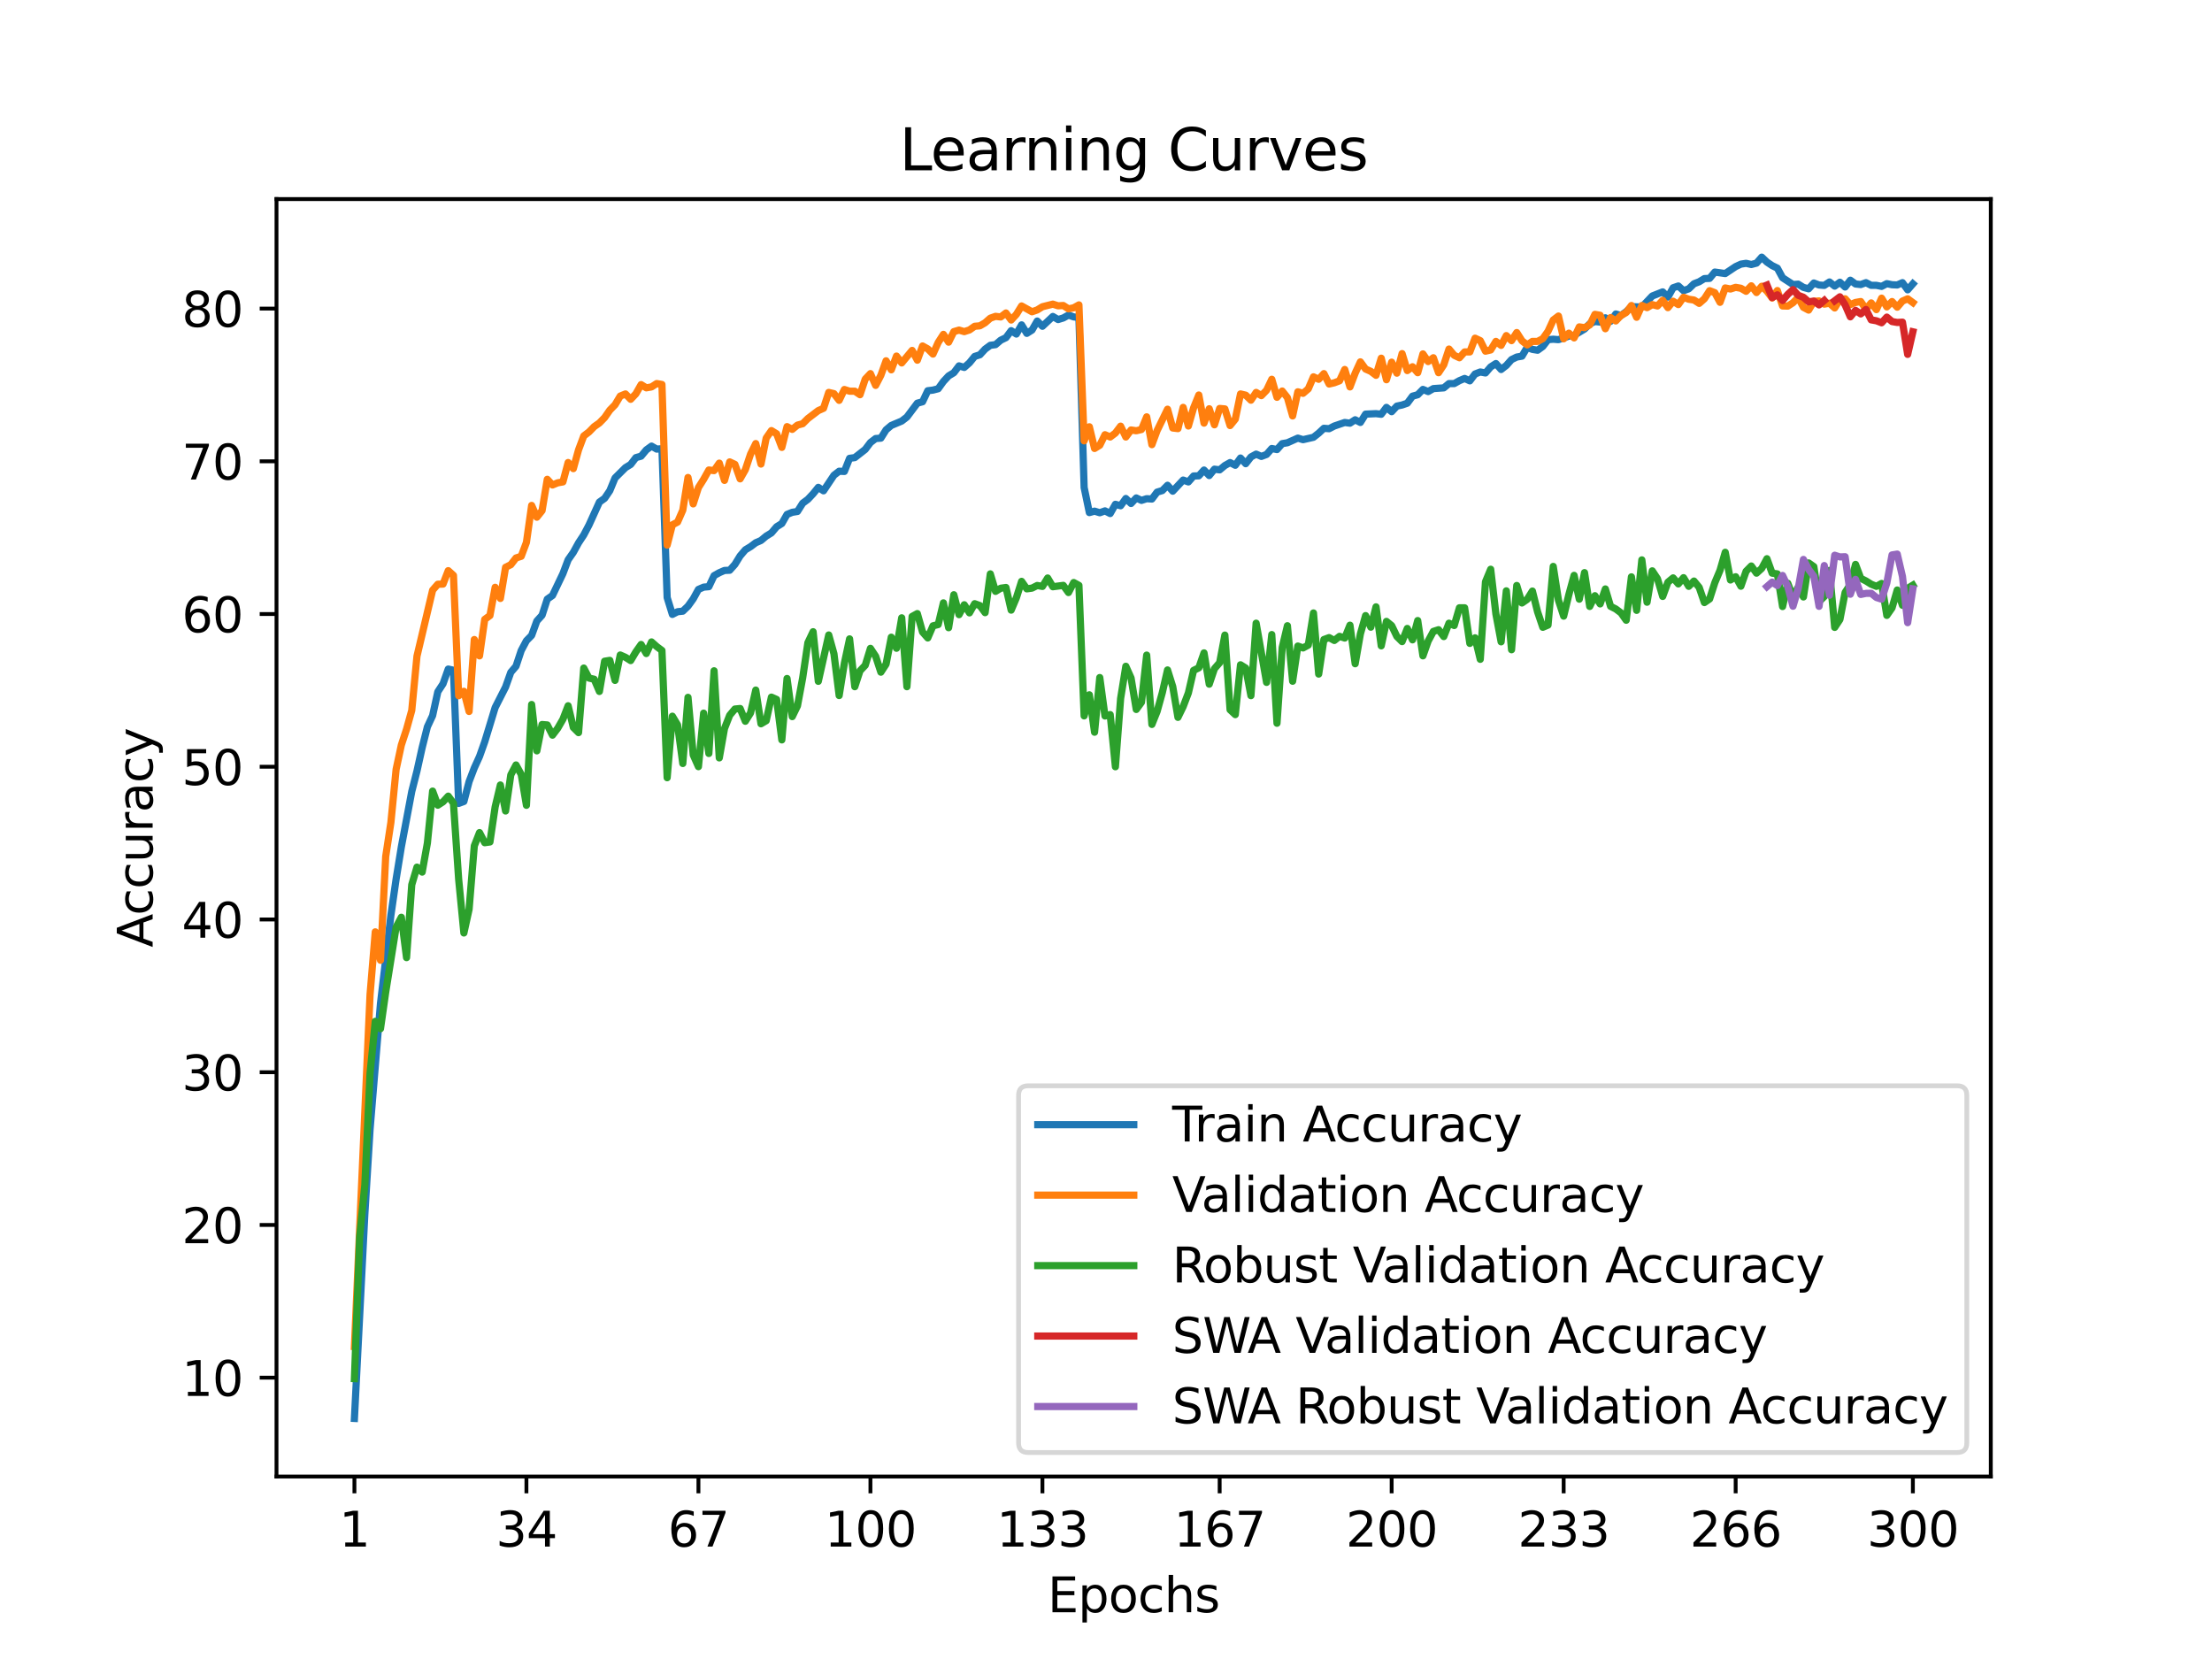 <?xml version="1.0" encoding="utf-8" standalone="no"?>
<!DOCTYPE svg PUBLIC "-//W3C//DTD SVG 1.1//EN"
  "http://www.w3.org/Graphics/SVG/1.1/DTD/svg11.dtd">
<svg xmlns:xlink="http://www.w3.org/1999/xlink" width="460.8pt" height="345.6pt" viewBox="0 0 460.8 345.6" xmlns="http://www.w3.org/2000/svg" version="1.1">
 <defs>
  <style type="text/css">*{stroke-linejoin: round; stroke-linecap: butt}</style>
 </defs>
 <g id="figure_1">
  <g id="patch_1">
   <path d="M 0 345.6 
L 460.8 345.6 
L 460.8 0 
L 0 0 
z
" style="fill: #ffffff"/>
  </g>
  <g id="axes_1">
   <g id="patch_2">
    <path d="M 57.6 307.584 
L 414.72 307.584 
L 414.72 41.472 
L 57.6 41.472 
z
" style="fill: #ffffff"/>
   </g>
   <g id="matplotlib.axis_1">
    <g id="xtick_1">
     <g id="line2d_1">
      <defs>
       <path id="m335be193ea" d="M 0 0 
L 0 3.5 
" style="stroke: #000000; stroke-width: 0.8"/>
      </defs>
      <g>
       <use xlink:href="#m335be193ea" x="73.833" y="307.584" style="stroke: #000000; stroke-width: 0.8"/>
      </g>
     </g>
     <g id="text_1">
      <!-- 1 -->
      <g transform="translate(70.651 322.182) scale(0.1 -0.1)">
       <defs>
        <path id="DejaVuSans-31" d="M 794 531 
L 1825 531 
L 1825 4091 
L 703 3866 
L 703 4441 
L 1819 4666 
L 2450 4666 
L 2450 531 
L 3481 531 
L 3481 0 
L 794 0 
L 794 531 
z
" transform="scale(0.016)"/>
       </defs>
       <use xlink:href="#DejaVuSans-31"/>
      </g>
     </g>
    </g>
    <g id="xtick_2">
     <g id="line2d_2">
      <g>
       <use xlink:href="#m335be193ea" x="109.664" y="307.584" style="stroke: #000000; stroke-width: 0.8"/>
      </g>
     </g>
     <g id="text_2">
      <!-- 34 -->
      <g transform="translate(103.302 322.182) scale(0.1 -0.1)">
       <defs>
        <path id="DejaVuSans-33" d="M 2597 2516 
Q 3050 2419 3304 2112 
Q 3559 1806 3559 1356 
Q 3559 666 3084 287 
Q 2609 -91 1734 -91 
Q 1441 -91 1130 -33 
Q 819 25 488 141 
L 488 750 
Q 750 597 1062 519 
Q 1375 441 1716 441 
Q 2309 441 2620 675 
Q 2931 909 2931 1356 
Q 2931 1769 2642 2001 
Q 2353 2234 1838 2234 
L 1294 2234 
L 1294 2753 
L 1863 2753 
Q 2328 2753 2575 2939 
Q 2822 3125 2822 3475 
Q 2822 3834 2567 4026 
Q 2313 4219 1838 4219 
Q 1578 4219 1281 4162 
Q 984 4106 628 3988 
L 628 4550 
Q 988 4650 1302 4700 
Q 1616 4750 1894 4750 
Q 2613 4750 3031 4423 
Q 3450 4097 3450 3541 
Q 3450 3153 3228 2886 
Q 3006 2619 2597 2516 
z
" transform="scale(0.016)"/>
        <path id="DejaVuSans-34" d="M 2419 4116 
L 825 1625 
L 2419 1625 
L 2419 4116 
z
M 2253 4666 
L 3047 4666 
L 3047 1625 
L 3713 1625 
L 3713 1100 
L 3047 1100 
L 3047 0 
L 2419 0 
L 2419 1100 
L 313 1100 
L 313 1709 
L 2253 4666 
z
" transform="scale(0.016)"/>
       </defs>
       <use xlink:href="#DejaVuSans-33"/>
       <use xlink:href="#DejaVuSans-34" x="63.623"/>
      </g>
     </g>
    </g>
    <g id="xtick_3">
     <g id="line2d_3">
      <g>
       <use xlink:href="#m335be193ea" x="145.496" y="307.584" style="stroke: #000000; stroke-width: 0.8"/>
      </g>
     </g>
     <g id="text_3">
      <!-- 67 -->
      <g transform="translate(139.133 322.182) scale(0.1 -0.1)">
       <defs>
        <path id="DejaVuSans-36" d="M 2113 2584 
Q 1688 2584 1439 2293 
Q 1191 2003 1191 1497 
Q 1191 994 1439 701 
Q 1688 409 2113 409 
Q 2538 409 2786 701 
Q 3034 994 3034 1497 
Q 3034 2003 2786 2293 
Q 2538 2584 2113 2584 
z
M 3366 4563 
L 3366 3988 
Q 3128 4100 2886 4159 
Q 2644 4219 2406 4219 
Q 1781 4219 1451 3797 
Q 1122 3375 1075 2522 
Q 1259 2794 1537 2939 
Q 1816 3084 2150 3084 
Q 2853 3084 3261 2657 
Q 3669 2231 3669 1497 
Q 3669 778 3244 343 
Q 2819 -91 2113 -91 
Q 1303 -91 875 529 
Q 447 1150 447 2328 
Q 447 3434 972 4092 
Q 1497 4750 2381 4750 
Q 2619 4750 2861 4703 
Q 3103 4656 3366 4563 
z
" transform="scale(0.016)"/>
        <path id="DejaVuSans-37" d="M 525 4666 
L 3525 4666 
L 3525 4397 
L 1831 0 
L 1172 0 
L 2766 4134 
L 525 4134 
L 525 4666 
z
" transform="scale(0.016)"/>
       </defs>
       <use xlink:href="#DejaVuSans-36"/>
       <use xlink:href="#DejaVuSans-37" x="63.623"/>
      </g>
     </g>
    </g>
    <g id="xtick_4">
     <g id="line2d_4">
      <g>
       <use xlink:href="#m335be193ea" x="181.327" y="307.584" style="stroke: #000000; stroke-width: 0.8"/>
      </g>
     </g>
     <g id="text_4">
      <!-- 100 -->
      <g transform="translate(171.783 322.182) scale(0.1 -0.1)">
       <defs>
        <path id="DejaVuSans-30" d="M 2034 4250 
Q 1547 4250 1301 3770 
Q 1056 3291 1056 2328 
Q 1056 1369 1301 889 
Q 1547 409 2034 409 
Q 2525 409 2770 889 
Q 3016 1369 3016 2328 
Q 3016 3291 2770 3770 
Q 2525 4250 2034 4250 
z
M 2034 4750 
Q 2819 4750 3233 4129 
Q 3647 3509 3647 2328 
Q 3647 1150 3233 529 
Q 2819 -91 2034 -91 
Q 1250 -91 836 529 
Q 422 1150 422 2328 
Q 422 3509 836 4129 
Q 1250 4750 2034 4750 
z
" transform="scale(0.016)"/>
       </defs>
       <use xlink:href="#DejaVuSans-31"/>
       <use xlink:href="#DejaVuSans-30" x="63.623"/>
       <use xlink:href="#DejaVuSans-30" x="127.246"/>
      </g>
     </g>
    </g>
    <g id="xtick_5">
     <g id="line2d_5">
      <g>
       <use xlink:href="#m335be193ea" x="217.158" y="307.584" style="stroke: #000000; stroke-width: 0.8"/>
      </g>
     </g>
     <g id="text_5">
      <!-- 133 -->
      <g transform="translate(207.615 322.182) scale(0.1 -0.1)">
       <use xlink:href="#DejaVuSans-31"/>
       <use xlink:href="#DejaVuSans-33" x="63.623"/>
       <use xlink:href="#DejaVuSans-33" x="127.246"/>
      </g>
     </g>
    </g>
    <g id="xtick_6">
     <g id="line2d_6">
      <g>
       <use xlink:href="#m335be193ea" x="254.076" y="307.584" style="stroke: #000000; stroke-width: 0.8"/>
      </g>
     </g>
     <g id="text_6">
      <!-- 167 -->
      <g transform="translate(244.532 322.182) scale(0.1 -0.1)">
       <use xlink:href="#DejaVuSans-31"/>
       <use xlink:href="#DejaVuSans-36" x="63.623"/>
       <use xlink:href="#DejaVuSans-37" x="127.246"/>
      </g>
     </g>
    </g>
    <g id="xtick_7">
     <g id="line2d_7">
      <g>
       <use xlink:href="#m335be193ea" x="289.907" y="307.584" style="stroke: #000000; stroke-width: 0.8"/>
      </g>
     </g>
     <g id="text_7">
      <!-- 200 -->
      <g transform="translate(280.363 322.182) scale(0.1 -0.1)">
       <defs>
        <path id="DejaVuSans-32" d="M 1228 531 
L 3431 531 
L 3431 0 
L 469 0 
L 469 531 
Q 828 903 1448 1529 
Q 2069 2156 2228 2338 
Q 2531 2678 2651 2914 
Q 2772 3150 2772 3378 
Q 2772 3750 2511 3984 
Q 2250 4219 1831 4219 
Q 1534 4219 1204 4116 
Q 875 4013 500 3803 
L 500 4441 
Q 881 4594 1212 4672 
Q 1544 4750 1819 4750 
Q 2544 4750 2975 4387 
Q 3406 4025 3406 3419 
Q 3406 3131 3298 2873 
Q 3191 2616 2906 2266 
Q 2828 2175 2409 1742 
Q 1991 1309 1228 531 
z
" transform="scale(0.016)"/>
       </defs>
       <use xlink:href="#DejaVuSans-32"/>
       <use xlink:href="#DejaVuSans-30" x="63.623"/>
       <use xlink:href="#DejaVuSans-30" x="127.246"/>
      </g>
     </g>
    </g>
    <g id="xtick_8">
     <g id="line2d_8">
      <g>
       <use xlink:href="#m335be193ea" x="325.739" y="307.584" style="stroke: #000000; stroke-width: 0.8"/>
      </g>
     </g>
     <g id="text_8">
      <!-- 233 -->
      <g transform="translate(316.195 322.182) scale(0.1 -0.1)">
       <use xlink:href="#DejaVuSans-32"/>
       <use xlink:href="#DejaVuSans-33" x="63.623"/>
       <use xlink:href="#DejaVuSans-33" x="127.246"/>
      </g>
     </g>
    </g>
    <g id="xtick_9">
     <g id="line2d_9">
      <g>
       <use xlink:href="#m335be193ea" x="361.57" y="307.584" style="stroke: #000000; stroke-width: 0.8"/>
      </g>
     </g>
     <g id="text_9">
      <!-- 266 -->
      <g transform="translate(352.026 322.182) scale(0.1 -0.1)">
       <use xlink:href="#DejaVuSans-32"/>
       <use xlink:href="#DejaVuSans-36" x="63.623"/>
       <use xlink:href="#DejaVuSans-36" x="127.246"/>
      </g>
     </g>
    </g>
    <g id="xtick_10">
     <g id="line2d_10">
      <g>
       <use xlink:href="#m335be193ea" x="398.487" y="307.584" style="stroke: #000000; stroke-width: 0.8"/>
      </g>
     </g>
     <g id="text_10">
      <!-- 300 -->
      <g transform="translate(388.944 322.182) scale(0.1 -0.1)">
       <use xlink:href="#DejaVuSans-33"/>
       <use xlink:href="#DejaVuSans-30" x="63.623"/>
       <use xlink:href="#DejaVuSans-30" x="127.246"/>
      </g>
     </g>
    </g>
    <g id="text_11">
     <!-- Epochs -->
     <g transform="translate(218.244 335.861) scale(0.1 -0.1)">
      <defs>
       <path id="DejaVuSans-45" d="M 628 4666 
L 3578 4666 
L 3578 4134 
L 1259 4134 
L 1259 2753 
L 3481 2753 
L 3481 2222 
L 1259 2222 
L 1259 531 
L 3634 531 
L 3634 0 
L 628 0 
L 628 4666 
z
" transform="scale(0.016)"/>
       <path id="DejaVuSans-70" d="M 1159 525 
L 1159 -1331 
L 581 -1331 
L 581 3500 
L 1159 3500 
L 1159 2969 
Q 1341 3281 1617 3432 
Q 1894 3584 2278 3584 
Q 2916 3584 3314 3078 
Q 3713 2572 3713 1747 
Q 3713 922 3314 415 
Q 2916 -91 2278 -91 
Q 1894 -91 1617 61 
Q 1341 213 1159 525 
z
M 3116 1747 
Q 3116 2381 2855 2742 
Q 2594 3103 2138 3103 
Q 1681 3103 1420 2742 
Q 1159 2381 1159 1747 
Q 1159 1113 1420 752 
Q 1681 391 2138 391 
Q 2594 391 2855 752 
Q 3116 1113 3116 1747 
z
" transform="scale(0.016)"/>
       <path id="DejaVuSans-6f" d="M 1959 3097 
Q 1497 3097 1228 2736 
Q 959 2375 959 1747 
Q 959 1119 1226 758 
Q 1494 397 1959 397 
Q 2419 397 2687 759 
Q 2956 1122 2956 1747 
Q 2956 2369 2687 2733 
Q 2419 3097 1959 3097 
z
M 1959 3584 
Q 2709 3584 3137 3096 
Q 3566 2609 3566 1747 
Q 3566 888 3137 398 
Q 2709 -91 1959 -91 
Q 1206 -91 779 398 
Q 353 888 353 1747 
Q 353 2609 779 3096 
Q 1206 3584 1959 3584 
z
" transform="scale(0.016)"/>
       <path id="DejaVuSans-63" d="M 3122 3366 
L 3122 2828 
Q 2878 2963 2633 3030 
Q 2388 3097 2138 3097 
Q 1578 3097 1268 2742 
Q 959 2388 959 1747 
Q 959 1106 1268 751 
Q 1578 397 2138 397 
Q 2388 397 2633 464 
Q 2878 531 3122 666 
L 3122 134 
Q 2881 22 2623 -34 
Q 2366 -91 2075 -91 
Q 1284 -91 818 406 
Q 353 903 353 1747 
Q 353 2603 823 3093 
Q 1294 3584 2113 3584 
Q 2378 3584 2631 3529 
Q 2884 3475 3122 3366 
z
" transform="scale(0.016)"/>
       <path id="DejaVuSans-68" d="M 3513 2113 
L 3513 0 
L 2938 0 
L 2938 2094 
Q 2938 2591 2744 2837 
Q 2550 3084 2163 3084 
Q 1697 3084 1428 2787 
Q 1159 2491 1159 1978 
L 1159 0 
L 581 0 
L 581 4863 
L 1159 4863 
L 1159 2956 
Q 1366 3272 1645 3428 
Q 1925 3584 2291 3584 
Q 2894 3584 3203 3211 
Q 3513 2838 3513 2113 
z
" transform="scale(0.016)"/>
       <path id="DejaVuSans-73" d="M 2834 3397 
L 2834 2853 
Q 2591 2978 2328 3040 
Q 2066 3103 1784 3103 
Q 1356 3103 1142 2972 
Q 928 2841 928 2578 
Q 928 2378 1081 2264 
Q 1234 2150 1697 2047 
L 1894 2003 
Q 2506 1872 2764 1633 
Q 3022 1394 3022 966 
Q 3022 478 2636 193 
Q 2250 -91 1575 -91 
Q 1294 -91 989 -36 
Q 684 19 347 128 
L 347 722 
Q 666 556 975 473 
Q 1284 391 1588 391 
Q 1994 391 2212 530 
Q 2431 669 2431 922 
Q 2431 1156 2273 1281 
Q 2116 1406 1581 1522 
L 1381 1569 
Q 847 1681 609 1914 
Q 372 2147 372 2553 
Q 372 3047 722 3315 
Q 1072 3584 1716 3584 
Q 2034 3584 2315 3537 
Q 2597 3491 2834 3397 
z
" transform="scale(0.016)"/>
      </defs>
      <use xlink:href="#DejaVuSans-45"/>
      <use xlink:href="#DejaVuSans-70" x="63.184"/>
      <use xlink:href="#DejaVuSans-6f" x="126.66"/>
      <use xlink:href="#DejaVuSans-63" x="187.842"/>
      <use xlink:href="#DejaVuSans-68" x="242.822"/>
      <use xlink:href="#DejaVuSans-73" x="306.201"/>
     </g>
    </g>
   </g>
   <g id="matplotlib.axis_2">
    <g id="ytick_1">
     <g id="line2d_11">
      <defs>
       <path id="ma650d70e50" d="M 0 0 
L -3.5 0 
" style="stroke: #000000; stroke-width: 0.8"/>
      </defs>
      <g>
       <use xlink:href="#ma650d70e50" x="57.6" y="286.995" style="stroke: #000000; stroke-width: 0.8"/>
      </g>
     </g>
     <g id="text_12">
      <!-- 10 -->
      <g transform="translate(37.875 290.794) scale(0.1 -0.1)">
       <use xlink:href="#DejaVuSans-31"/>
       <use xlink:href="#DejaVuSans-30" x="63.623"/>
      </g>
     </g>
    </g>
    <g id="ytick_2">
     <g id="line2d_12">
      <g>
       <use xlink:href="#ma650d70e50" x="57.6" y="255.178" style="stroke: #000000; stroke-width: 0.8"/>
      </g>
     </g>
     <g id="text_13">
      <!-- 20 -->
      <g transform="translate(37.875 258.978) scale(0.1 -0.1)">
       <use xlink:href="#DejaVuSans-32"/>
       <use xlink:href="#DejaVuSans-30" x="63.623"/>
      </g>
     </g>
    </g>
    <g id="ytick_3">
     <g id="line2d_13">
      <g>
       <use xlink:href="#ma650d70e50" x="57.6" y="223.362" style="stroke: #000000; stroke-width: 0.8"/>
      </g>
     </g>
     <g id="text_14">
      <!-- 30 -->
      <g transform="translate(37.875 227.161) scale(0.1 -0.1)">
       <use xlink:href="#DejaVuSans-33"/>
       <use xlink:href="#DejaVuSans-30" x="63.623"/>
      </g>
     </g>
    </g>
    <g id="ytick_4">
     <g id="line2d_14">
      <g>
       <use xlink:href="#ma650d70e50" x="57.6" y="191.545" style="stroke: #000000; stroke-width: 0.8"/>
      </g>
     </g>
     <g id="text_15">
      <!-- 40 -->
      <g transform="translate(37.875 195.345) scale(0.1 -0.1)">
       <use xlink:href="#DejaVuSans-34"/>
       <use xlink:href="#DejaVuSans-30" x="63.623"/>
      </g>
     </g>
    </g>
    <g id="ytick_5">
     <g id="line2d_15">
      <g>
       <use xlink:href="#ma650d70e50" x="57.6" y="159.729" style="stroke: #000000; stroke-width: 0.8"/>
      </g>
     </g>
     <g id="text_16">
      <!-- 50 -->
      <g transform="translate(37.875 163.528) scale(0.1 -0.1)">
       <defs>
        <path id="DejaVuSans-35" d="M 691 4666 
L 3169 4666 
L 3169 4134 
L 1269 4134 
L 1269 2991 
Q 1406 3038 1543 3061 
Q 1681 3084 1819 3084 
Q 2600 3084 3056 2656 
Q 3513 2228 3513 1497 
Q 3513 744 3044 326 
Q 2575 -91 1722 -91 
Q 1428 -91 1123 -41 
Q 819 9 494 109 
L 494 744 
Q 775 591 1075 516 
Q 1375 441 1709 441 
Q 2250 441 2565 725 
Q 2881 1009 2881 1497 
Q 2881 1984 2565 2268 
Q 2250 2553 1709 2553 
Q 1456 2553 1204 2497 
Q 953 2441 691 2322 
L 691 4666 
z
" transform="scale(0.016)"/>
       </defs>
       <use xlink:href="#DejaVuSans-35"/>
       <use xlink:href="#DejaVuSans-30" x="63.623"/>
      </g>
     </g>
    </g>
    <g id="ytick_6">
     <g id="line2d_16">
      <g>
       <use xlink:href="#ma650d70e50" x="57.6" y="127.913" style="stroke: #000000; stroke-width: 0.8"/>
      </g>
     </g>
     <g id="text_17">
      <!-- 60 -->
      <g transform="translate(37.875 131.712) scale(0.1 -0.1)">
       <use xlink:href="#DejaVuSans-36"/>
       <use xlink:href="#DejaVuSans-30" x="63.623"/>
      </g>
     </g>
    </g>
    <g id="ytick_7">
     <g id="line2d_17">
      <g>
       <use xlink:href="#ma650d70e50" x="57.6" y="96.096" style="stroke: #000000; stroke-width: 0.8"/>
      </g>
     </g>
     <g id="text_18">
      <!-- 70 -->
      <g transform="translate(37.875 99.895) scale(0.1 -0.1)">
       <use xlink:href="#DejaVuSans-37"/>
       <use xlink:href="#DejaVuSans-30" x="63.623"/>
      </g>
     </g>
    </g>
    <g id="ytick_8">
     <g id="line2d_18">
      <g>
       <use xlink:href="#ma650d70e50" x="57.6" y="64.28" style="stroke: #000000; stroke-width: 0.8"/>
      </g>
     </g>
     <g id="text_19">
      <!-- 80 -->
      <g transform="translate(37.875 68.079) scale(0.1 -0.1)">
       <defs>
        <path id="DejaVuSans-38" d="M 2034 2216 
Q 1584 2216 1326 1975 
Q 1069 1734 1069 1313 
Q 1069 891 1326 650 
Q 1584 409 2034 409 
Q 2484 409 2743 651 
Q 3003 894 3003 1313 
Q 3003 1734 2745 1975 
Q 2488 2216 2034 2216 
z
M 1403 2484 
Q 997 2584 770 2862 
Q 544 3141 544 3541 
Q 544 4100 942 4425 
Q 1341 4750 2034 4750 
Q 2731 4750 3128 4425 
Q 3525 4100 3525 3541 
Q 3525 3141 3298 2862 
Q 3072 2584 2669 2484 
Q 3125 2378 3379 2068 
Q 3634 1759 3634 1313 
Q 3634 634 3220 271 
Q 2806 -91 2034 -91 
Q 1263 -91 848 271 
Q 434 634 434 1313 
Q 434 1759 690 2068 
Q 947 2378 1403 2484 
z
M 1172 3481 
Q 1172 3119 1398 2916 
Q 1625 2713 2034 2713 
Q 2441 2713 2670 2916 
Q 2900 3119 2900 3481 
Q 2900 3844 2670 4047 
Q 2441 4250 2034 4250 
Q 1625 4250 1398 4047 
Q 1172 3844 1172 3481 
z
" transform="scale(0.016)"/>
       </defs>
       <use xlink:href="#DejaVuSans-38"/>
       <use xlink:href="#DejaVuSans-30" x="63.623"/>
      </g>
     </g>
    </g>
    <g id="text_20">
     <!-- Accuracy -->
     <g transform="translate(31.795 197.356) rotate(-90) scale(0.1 -0.1)">
      <defs>
       <path id="DejaVuSans-41" d="M 2188 4044 
L 1331 1722 
L 3047 1722 
L 2188 4044 
z
M 1831 4666 
L 2547 4666 
L 4325 0 
L 3669 0 
L 3244 1197 
L 1141 1197 
L 716 0 
L 50 0 
L 1831 4666 
z
" transform="scale(0.016)"/>
       <path id="DejaVuSans-75" d="M 544 1381 
L 544 3500 
L 1119 3500 
L 1119 1403 
Q 1119 906 1312 657 
Q 1506 409 1894 409 
Q 2359 409 2629 706 
Q 2900 1003 2900 1516 
L 2900 3500 
L 3475 3500 
L 3475 0 
L 2900 0 
L 2900 538 
Q 2691 219 2414 64 
Q 2138 -91 1772 -91 
Q 1169 -91 856 284 
Q 544 659 544 1381 
z
M 1991 3584 
L 1991 3584 
z
" transform="scale(0.016)"/>
       <path id="DejaVuSans-72" d="M 2631 2963 
Q 2534 3019 2420 3045 
Q 2306 3072 2169 3072 
Q 1681 3072 1420 2755 
Q 1159 2438 1159 1844 
L 1159 0 
L 581 0 
L 581 3500 
L 1159 3500 
L 1159 2956 
Q 1341 3275 1631 3429 
Q 1922 3584 2338 3584 
Q 2397 3584 2469 3576 
Q 2541 3569 2628 3553 
L 2631 2963 
z
" transform="scale(0.016)"/>
       <path id="DejaVuSans-61" d="M 2194 1759 
Q 1497 1759 1228 1600 
Q 959 1441 959 1056 
Q 959 750 1161 570 
Q 1363 391 1709 391 
Q 2188 391 2477 730 
Q 2766 1069 2766 1631 
L 2766 1759 
L 2194 1759 
z
M 3341 1997 
L 3341 0 
L 2766 0 
L 2766 531 
Q 2569 213 2275 61 
Q 1981 -91 1556 -91 
Q 1019 -91 701 211 
Q 384 513 384 1019 
Q 384 1609 779 1909 
Q 1175 2209 1959 2209 
L 2766 2209 
L 2766 2266 
Q 2766 2663 2505 2880 
Q 2244 3097 1772 3097 
Q 1472 3097 1187 3025 
Q 903 2953 641 2809 
L 641 3341 
Q 956 3463 1253 3523 
Q 1550 3584 1831 3584 
Q 2591 3584 2966 3190 
Q 3341 2797 3341 1997 
z
" transform="scale(0.016)"/>
       <path id="DejaVuSans-79" d="M 2059 -325 
Q 1816 -950 1584 -1140 
Q 1353 -1331 966 -1331 
L 506 -1331 
L 506 -850 
L 844 -850 
Q 1081 -850 1212 -737 
Q 1344 -625 1503 -206 
L 1606 56 
L 191 3500 
L 800 3500 
L 1894 763 
L 2988 3500 
L 3597 3500 
L 2059 -325 
z
" transform="scale(0.016)"/>
      </defs>
      <use xlink:href="#DejaVuSans-41"/>
      <use xlink:href="#DejaVuSans-63" x="66.658"/>
      <use xlink:href="#DejaVuSans-63" x="121.639"/>
      <use xlink:href="#DejaVuSans-75" x="176.619"/>
      <use xlink:href="#DejaVuSans-72" x="239.998"/>
      <use xlink:href="#DejaVuSans-61" x="281.111"/>
      <use xlink:href="#DejaVuSans-63" x="342.391"/>
      <use xlink:href="#DejaVuSans-79" x="397.371"/>
     </g>
    </g>
   </g>
   <g id="line2d_19">
    <path d="M 73.833 295.488 
L 76.004 252.876 
L 77.09 235.248 
L 79.262 209.048 
L 81.433 190.657 
L 82.519 183.122 
L 83.605 176.44 
L 85.777 164.884 
L 86.862 160.614 
L 87.948 155.726 
L 89.034 151.411 
L 90.12 149.076 
L 91.206 144.106 
L 92.291 142.445 
L 93.377 139.378 
L 94.463 139.619 
L 95.549 167.366 
L 96.635 166.965 
L 97.72 162.822 
L 98.806 159.977 
L 99.892 157.584 
L 100.978 154.53 
L 103.149 147.396 
L 105.321 143.119 
L 106.407 140.058 
L 107.493 138.792 
L 108.578 135.521 
L 109.664 133.478 
L 110.75 132.365 
L 111.836 129.367 
L 112.922 128.171 
L 114.007 124.811 
L 115.093 124.047 
L 117.265 119.497 
L 118.351 116.621 
L 119.436 115.068 
L 120.522 113.089 
L 121.608 111.44 
L 122.694 109.379 
L 124.865 104.593 
L 125.951 103.817 
L 127.037 102.213 
L 128.123 99.572 
L 130.294 97.415 
L 131.38 96.753 
L 132.466 95.334 
L 133.552 95.028 
L 134.638 93.724 
L 135.723 92.934 
L 136.809 93.558 
L 137.895 93.475 
L 138.981 124.48 
L 140.067 127.993 
L 141.152 127.433 
L 142.238 127.318 
L 143.324 126.268 
L 144.41 124.76 
L 145.496 122.787 
L 146.581 122.31 
L 147.667 122.214 
L 148.753 119.917 
L 149.839 119.306 
L 150.925 118.835 
L 152.01 118.791 
L 153.096 117.575 
L 154.182 115.806 
L 155.268 114.533 
L 156.354 113.878 
L 157.439 113.063 
L 158.525 112.592 
L 159.611 111.682 
L 160.697 111.02 
L 161.783 109.735 
L 162.868 109.06 
L 163.954 107.164 
L 165.04 106.725 
L 166.126 106.547 
L 167.212 104.828 
L 168.297 104.02 
L 169.383 102.862 
L 170.469 101.526 
L 171.555 102.245 
L 173.726 98.999 
L 174.812 98.166 
L 175.898 98.21 
L 176.984 95.48 
L 178.07 95.327 
L 180.241 93.628 
L 181.327 92.19 
L 182.413 91.356 
L 183.499 91.274 
L 184.584 89.543 
L 185.67 88.626 
L 187.842 87.716 
L 188.928 86.876 
L 191.099 83.987 
L 192.185 83.694 
L 193.271 81.397 
L 194.357 81.263 
L 195.442 80.983 
L 196.528 79.475 
L 197.614 78.304 
L 198.7 77.649 
L 199.786 76.217 
L 200.871 76.541 
L 201.957 75.58 
L 203.043 74.25 
L 204.129 73.907 
L 205.215 72.729 
L 206.3 71.934 
L 207.386 71.794 
L 208.472 70.865 
L 209.558 70.343 
L 210.644 68.886 
L 211.729 69.586 
L 212.815 67.677 
L 213.901 69.446 
L 214.987 68.758 
L 216.073 66.881 
L 217.158 67.969 
L 219.33 65.927 
L 220.416 66.569 
L 221.502 66.238 
L 222.587 65.634 
L 223.673 66.016 
L 224.759 66.13 
L 225.845 101.557 
L 226.931 106.782 
L 228.016 106.483 
L 229.102 106.814 
L 230.188 106.426 
L 231.274 106.979 
L 232.36 105.058 
L 233.445 105.357 
L 234.531 103.848 
L 235.617 104.886 
L 236.703 103.734 
L 237.789 104.237 
L 238.875 103.887 
L 239.96 103.957 
L 241.046 102.518 
L 242.132 102.194 
L 243.218 101.093 
L 244.304 102.321 
L 246.475 100.005 
L 247.561 100.393 
L 248.647 99.158 
L 249.733 99.12 
L 250.818 97.917 
L 251.904 99.069 
L 252.99 97.739 
L 254.076 97.879 
L 255.162 96.976 
L 256.247 96.365 
L 257.333 96.925 
L 258.419 95.416 
L 259.505 96.594 
L 260.591 95.194 
L 261.676 94.602 
L 262.762 95.079 
L 263.848 94.672 
L 264.934 93.431 
L 266.02 93.654 
L 267.105 92.419 
L 268.191 92.234 
L 270.363 91.267 
L 271.449 91.592 
L 273.62 91.095 
L 274.706 90.236 
L 275.792 89.224 
L 276.878 89.307 
L 277.963 88.747 
L 280.135 88.009 
L 281.221 88.155 
L 282.307 87.449 
L 283.392 88.003 
L 284.478 86.272 
L 286.65 86.17 
L 287.736 86.297 
L 288.821 84.865 
L 289.907 85.762 
L 290.993 84.598 
L 292.079 84.369 
L 293.165 83.993 
L 294.25 82.53 
L 295.336 82.231 
L 296.422 81.123 
L 297.508 81.569 
L 298.594 80.951 
L 300.765 80.799 
L 301.851 79.908 
L 302.937 79.908 
L 304.023 79.297 
L 305.108 78.839 
L 306.194 79.335 
L 307.28 77.91 
L 308.366 77.49 
L 309.452 77.693 
L 310.537 76.433 
L 311.623 75.733 
L 312.709 76.974 
L 313.795 76.128 
L 314.881 74.906 
L 315.966 74.378 
L 317.052 74.193 
L 318.138 72.373 
L 319.224 72.78 
L 320.31 72.959 
L 321.395 72.176 
L 322.481 70.757 
L 323.567 70.668 
L 324.653 70.757 
L 326.824 70.018 
L 327.91 69.853 
L 330.082 68.548 
L 331.168 67.46 
L 332.253 66.97 
L 333.339 67.091 
L 334.425 66.207 
L 335.511 66.938 
L 336.597 65.411 
L 337.682 65.729 
L 338.768 64.934 
L 339.854 63.884 
L 342.026 63.954 
L 344.197 61.663 
L 346.369 60.804 
L 347.455 61.892 
L 348.54 59.951 
L 349.626 59.575 
L 350.712 60.555 
L 351.798 60.167 
L 352.884 59.111 
L 353.969 58.697 
L 355.055 58.035 
L 356.141 57.991 
L 357.227 56.68 
L 359.398 56.985 
L 361.57 55.534 
L 362.656 55.025 
L 363.742 54.853 
L 364.827 55.102 
L 365.913 54.815 
L 366.999 53.568 
L 368.085 54.599 
L 369.171 55.331 
L 370.256 55.859 
L 371.342 57.864 
L 373.514 59.276 
L 374.6 59.194 
L 375.685 59.868 
L 376.771 60.161 
L 377.857 58.958 
L 378.943 59.372 
L 380.029 59.455 
L 381.114 58.742 
L 382.2 59.601 
L 383.286 58.799 
L 384.372 59.785 
L 385.458 58.373 
L 386.543 59.162 
L 387.629 59.276 
L 388.715 58.882 
L 389.801 59.442 
L 390.887 59.442 
L 391.972 59.658 
L 393.058 59.092 
L 394.144 59.315 
L 395.23 59.365 
L 396.316 58.882 
L 397.401 60.377 
L 398.487 59.13 
L 398.487 59.13 
" clip-path="url(#pd72c306d0e)" style="fill: none; stroke: #1f77b4; stroke-width: 1.5; stroke-linecap: square"/>
   </g>
   <g id="line2d_20">
    <path d="M 73.833 280.504 
L 77.09 207.167 
L 78.176 194.123 
L 79.262 200.04 
L 80.348 178.437 
L 81.433 171.31 
L 82.519 160.27 
L 83.605 155.211 
L 84.691 151.902 
L 85.777 147.989 
L 86.862 136.694 
L 90.12 122.949 
L 91.206 121.708 
L 92.291 121.676 
L 93.377 118.877 
L 94.463 119.863 
L 95.549 144.934 
L 96.635 144.012 
L 97.72 148.211 
L 98.806 133.226 
L 99.892 136.63 
L 100.978 129.026 
L 102.064 128.231 
L 103.149 122.345 
L 104.235 124.667 
L 105.321 118.177 
L 106.407 117.636 
L 107.493 116.236 
L 108.578 115.886 
L 109.664 112.991 
L 110.75 105.291 
L 111.836 107.741 
L 112.922 106.373 
L 114.007 99.85 
L 115.093 101.028 
L 116.179 100.582 
L 117.265 100.391 
L 118.351 96.351 
L 119.436 97.623 
L 120.522 93.71 
L 121.608 90.814 
L 122.694 89.987 
L 123.78 88.874 
L 124.865 88.11 
L 125.951 86.997 
L 127.037 85.438 
L 128.123 84.324 
L 129.209 82.51 
L 130.294 82.065 
L 131.38 83.179 
L 132.466 82.033 
L 133.552 80.124 
L 134.638 80.792 
L 135.723 80.601 
L 136.809 79.901 
L 137.895 80.092 
L 138.981 113.563 
L 140.067 109.332 
L 141.152 108.759 
L 142.238 106.277 
L 143.324 99.469 
L 144.41 104.973 
L 145.496 101.568 
L 146.581 99.85 
L 147.667 97.91 
L 148.753 98.037 
L 149.839 96.478 
L 150.925 100.073 
L 152.01 96.223 
L 153.096 96.732 
L 154.182 99.755 
L 155.268 97.846 
L 156.354 94.601 
L 157.439 92.405 
L 158.525 96.669 
L 159.611 91.26 
L 160.697 89.701 
L 161.783 90.369 
L 162.868 93.201 
L 163.954 88.874 
L 165.04 89.446 
L 166.126 88.556 
L 167.212 88.269 
L 168.297 87.187 
L 170.469 85.533 
L 171.555 85.056 
L 172.641 81.747 
L 173.726 82.001 
L 174.812 83.401 
L 175.898 81.142 
L 176.984 81.492 
L 178.07 81.492 
L 179.155 82.224 
L 180.241 78.979 
L 181.327 77.833 
L 182.413 80.283 
L 183.499 78.183 
L 184.584 75.161 
L 185.67 77.038 
L 186.756 74.174 
L 187.842 75.606 
L 190.013 72.997 
L 191.099 75.034 
L 192.185 72.075 
L 193.271 72.679 
L 194.357 73.761 
L 195.442 71.343 
L 196.528 69.657 
L 197.614 71.279 
L 198.7 69.084 
L 199.786 68.766 
L 200.871 69.084 
L 201.957 68.734 
L 203.043 67.97 
L 204.129 67.875 
L 205.215 67.238 
L 206.3 66.284 
L 207.386 65.902 
L 208.472 66.029 
L 209.558 65.202 
L 210.644 66.666 
L 211.729 65.489 
L 212.815 63.739 
L 214.987 64.948 
L 216.073 64.566 
L 217.158 63.898 
L 219.33 63.357 
L 220.416 63.707 
L 221.502 63.643 
L 222.587 64.343 
L 223.673 64.12 
L 224.759 63.516 
L 225.845 91.833 
L 226.931 88.906 
L 228.016 93.423 
L 229.102 92.755 
L 230.188 90.56 
L 231.274 91.037 
L 232.36 90.21 
L 233.445 88.778 
L 234.531 91.037 
L 235.617 89.574 
L 236.703 89.733 
L 237.789 89.478 
L 238.875 86.837 
L 239.96 92.628 
L 241.046 89.701 
L 243.218 85.247 
L 244.304 89.16 
L 245.389 89.287 
L 246.475 84.865 
L 247.561 88.746 
L 248.647 84.96 
L 249.733 82.288 
L 250.818 88.142 
L 251.904 85.151 
L 252.99 88.492 
L 254.076 85.088 
L 255.162 85.183 
L 256.247 88.651 
L 257.333 87.315 
L 258.419 82.065 
L 259.505 82.319 
L 260.591 83.369 
L 261.676 81.747 
L 262.762 82.415 
L 263.848 81.301 
L 264.934 79.011 
L 266.02 82.765 
L 267.105 81.46 
L 268.191 82.829 
L 269.277 86.647 
L 270.363 81.62 
L 271.449 81.938 
L 272.534 81.015 
L 273.62 78.502 
L 274.706 79.011 
L 275.792 77.833 
L 276.878 79.997 
L 277.963 79.742 
L 279.049 79.329 
L 280.135 76.974 
L 281.221 80.601 
L 282.307 77.738 
L 283.392 75.384 
L 284.478 76.879 
L 285.564 77.356 
L 286.65 78.183 
L 287.736 74.62 
L 288.821 79.106 
L 289.907 75.447 
L 290.993 77.738 
L 292.079 73.665 
L 293.165 77.197 
L 294.25 76.402 
L 295.336 77.642 
L 296.422 73.729 
L 297.508 75.32 
L 298.594 74.524 
L 299.679 77.642 
L 300.765 75.988 
L 301.851 72.711 
L 302.937 74.015 
L 304.023 74.524 
L 305.108 73.315 
L 306.194 73.315 
L 307.28 70.452 
L 308.366 70.961 
L 309.452 73.156 
L 310.537 72.902 
L 311.623 71.12 
L 312.709 71.947 
L 313.795 69.911 
L 314.881 70.961 
L 315.966 69.275 
L 317.052 70.993 
L 318.138 71.852 
L 319.224 71.12 
L 320.31 71.12 
L 321.395 70.547 
L 322.481 69.02 
L 323.567 66.666 
L 324.653 65.839 
L 325.739 70.579 
L 326.824 69.402 
L 327.91 70.388 
L 328.996 68.098 
L 330.082 68.257 
L 331.168 67.684 
L 332.253 65.489 
L 333.339 65.679 
L 334.425 68.479 
L 335.511 66.157 
L 336.597 66.857 
L 337.682 65.711 
L 338.768 65.107 
L 339.854 63.643 
L 340.94 66.093 
L 342.026 63.643 
L 343.111 64.089 
L 344.197 63.452 
L 345.283 63.739 
L 346.369 62.561 
L 347.455 64.089 
L 348.54 62.752 
L 349.626 63.452 
L 350.712 61.925 
L 351.798 62.339 
L 352.884 62.498 
L 353.969 63.198 
L 355.055 62.243 
L 356.141 60.557 
L 357.227 60.971 
L 358.313 62.975 
L 359.398 59.984 
L 360.484 60.207 
L 361.57 59.857 
L 362.656 60.048 
L 363.742 60.684 
L 364.827 59.539 
L 365.913 60.939 
L 366.999 59.634 
L 368.085 60.652 
L 369.171 62.084 
L 370.256 60.525 
L 371.342 63.739 
L 372.428 63.77 
L 373.514 63.071 
L 374.6 61.957 
L 375.685 64.025 
L 376.771 64.598 
L 377.857 62.784 
L 378.943 62.689 
L 380.029 63.357 
L 381.114 63.166 
L 382.2 64.152 
L 383.286 62.371 
L 384.372 62.243 
L 385.458 63.452 
L 386.543 63.007 
L 387.629 62.816 
L 388.715 64.407 
L 389.801 63.102 
L 390.887 64.502 
L 391.972 62.116 
L 393.058 63.93 
L 394.144 62.816 
L 395.23 63.993 
L 396.316 62.721 
L 397.401 62.243 
L 398.487 63.039 
L 398.487 63.039 
" clip-path="url(#pd72c306d0e)" style="fill: none; stroke: #ff7f0e; stroke-width: 1.5; stroke-linecap: square"/>
   </g>
   <g id="line2d_21">
    <path d="M 73.833 287.192 
L 74.919 257.724 
L 76.004 246.84 
L 77.09 223.581 
L 78.176 212.764 
L 79.262 214.3 
L 80.348 206.686 
L 82.519 193.125 
L 83.605 191.085 
L 84.691 199.489 
L 85.777 184.304 
L 86.862 180.64 
L 87.948 181.671 
L 89.034 175.615 
L 90.12 164.798 
L 91.206 167.738 
L 92.291 167.036 
L 93.377 165.851 
L 94.463 167.321 
L 95.549 183.185 
L 96.635 194.354 
L 97.72 189.417 
L 98.806 176.208 
L 99.892 173.443 
L 100.978 175.549 
L 102.064 175.396 
L 103.149 168.089 
L 104.235 163.525 
L 105.321 168.945 
L 106.407 161.419 
L 107.493 159.356 
L 108.578 161.331 
L 109.664 167.76 
L 110.75 146.761 
L 111.836 156.416 
L 112.922 150.93 
L 114.007 151.018 
L 115.093 153.146 
L 116.179 151.72 
L 117.265 149.833 
L 118.351 147.024 
L 119.436 151.544 
L 120.522 152.62 
L 121.608 139.169 
L 122.694 141.253 
L 123.78 141.495 
L 124.865 144.04 
L 125.951 137.743 
L 127.037 137.567 
L 128.123 141.736 
L 129.209 136.448 
L 130.294 136.931 
L 131.38 137.611 
L 132.466 135.79 
L 133.552 134.254 
L 134.638 136.141 
L 135.723 133.727 
L 136.809 134.693 
L 137.895 135.505 
L 138.981 162.011 
L 140.067 149.197 
L 141.152 151.018 
L 142.238 159.049 
L 143.324 145.269 
L 144.41 157.271 
L 145.496 159.707 
L 146.581 148.56 
L 147.667 156.964 
L 148.753 139.739 
L 149.839 157.886 
L 150.925 151.764 
L 152.01 148.999 
L 153.096 147.705 
L 154.182 147.595 
L 155.268 150.25 
L 156.354 148.516 
L 157.439 143.755 
L 158.525 150.776 
L 159.611 150.14 
L 160.697 145.225 
L 161.783 145.708 
L 162.868 154.134 
L 163.954 141.341 
L 165.04 149.284 
L 166.126 147.046 
L 167.212 141.21 
L 168.297 133.881 
L 169.383 131.599 
L 170.469 141.934 
L 172.641 132.279 
L 173.726 136.185 
L 174.812 144.896 
L 175.898 138.16 
L 176.984 133.091 
L 178.07 143.053 
L 179.155 139.739 
L 180.241 138.598 
L 181.327 135.066 
L 182.413 136.711 
L 183.499 140.025 
L 184.584 138.357 
L 185.67 132.74 
L 186.756 135.044 
L 187.842 128.702 
L 188.928 143.053 
L 190.013 128.417 
L 191.099 127.825 
L 192.185 131.665 
L 193.271 132.893 
L 194.357 130.37 
L 195.442 130.107 
L 196.528 125.587 
L 197.614 130.765 
L 198.7 123.897 
L 199.786 128.044 
L 200.871 125.982 
L 201.957 127.671 
L 203.043 125.762 
L 204.129 126.157 
L 205.215 127.627 
L 206.3 119.552 
L 207.386 123.195 
L 208.472 122.537 
L 209.558 122.383 
L 210.644 127.101 
L 211.729 124.533 
L 212.815 121.11 
L 213.901 122.668 
L 214.987 122.515 
L 216.073 121.966 
L 217.158 122.164 
L 218.244 120.408 
L 219.33 122.229 
L 221.502 121.944 
L 222.587 123.436 
L 223.673 121.352 
L 224.759 121.944 
L 225.845 149.131 
L 226.931 144.742 
L 228.016 152.532 
L 229.102 141.144 
L 230.188 149.153 
L 231.274 148.867 
L 232.36 159.729 
L 233.445 145.51 
L 234.531 138.796 
L 235.617 141.232 
L 236.703 147.792 
L 237.789 146.3 
L 238.875 136.47 
L 239.96 150.908 
L 241.046 148.209 
L 242.132 144.282 
L 243.218 139.564 
L 244.304 143.031 
L 245.389 149.438 
L 246.475 147.2 
L 247.561 144.347 
L 248.647 139.652 
L 249.733 139.125 
L 250.818 136.009 
L 251.904 142.526 
L 252.99 139.301 
L 254.076 138.05 
L 255.162 132.301 
L 256.247 147.858 
L 257.333 148.867 
L 258.419 138.489 
L 259.505 139.169 
L 260.591 144.918 
L 261.676 129.821 
L 263.848 142.153 
L 264.934 132.191 
L 266.02 150.667 
L 267.105 134.89 
L 268.191 130.348 
L 269.277 141.912 
L 270.363 134.583 
L 271.449 134.978 
L 272.534 134.386 
L 273.62 127.693 
L 274.706 140.42 
L 275.792 133.223 
L 276.878 132.828 
L 277.963 133.42 
L 279.049 132.564 
L 280.135 132.915 
L 281.221 130.238 
L 282.307 138.269 
L 283.392 132.06 
L 284.478 128.242 
L 285.564 130.655 
L 286.65 126.42 
L 287.736 134.539 
L 288.821 129.448 
L 289.907 130.326 
L 290.993 132.586 
L 292.079 133.661 
L 293.165 130.919 
L 294.25 133.288 
L 295.336 129.273 
L 296.422 136.624 
L 297.508 133.552 
L 298.594 131.533 
L 299.679 131.182 
L 300.765 132.608 
L 301.851 129.821 
L 302.937 130.304 
L 304.023 126.618 
L 305.108 126.618 
L 306.194 134.034 
L 307.28 132.871 
L 308.366 137.348 
L 309.452 121.198 
L 310.537 118.587 
L 311.623 127.913 
L 312.709 133.705 
L 313.795 123.085 
L 314.881 135.351 
L 315.966 121.966 
L 317.052 125.609 
L 318.138 124.863 
L 319.224 123.129 
L 320.31 127.474 
L 321.395 130.677 
L 322.481 130.216 
L 323.567 117.995 
L 324.653 125.038 
L 325.739 128.351 
L 326.824 123.853 
L 327.91 119.86 
L 328.996 124.819 
L 330.082 119.289 
L 331.168 126.333 
L 332.253 124.095 
L 333.339 125.806 
L 334.425 122.69 
L 335.511 126.311 
L 336.597 126.859 
L 337.682 127.671 
L 338.768 129.207 
L 339.854 120.167 
L 340.94 127.145 
L 342.026 116.634 
L 343.111 125.455 
L 344.197 118.916 
L 345.283 120.562 
L 346.369 124.248 
L 347.455 121.286 
L 348.54 120.386 
L 349.626 121.637 
L 350.712 120.342 
L 351.798 122.142 
L 352.884 121.045 
L 353.969 122.361 
L 355.055 125.521 
L 356.141 124.775 
L 357.227 121.396 
L 358.313 118.806 
L 359.398 115.054 
L 360.484 120.825 
L 361.57 120.145 
L 362.656 122.12 
L 363.742 119.004 
L 364.827 117.907 
L 365.913 119.399 
L 366.999 118.411 
L 368.085 116.393 
L 369.171 119.399 
L 370.256 119.552 
L 371.342 126.355 
L 372.428 121.505 
L 373.514 124.358 
L 374.6 122.317 
L 375.685 124.358 
L 376.771 117.27 
L 377.857 118.038 
L 378.943 125.323 
L 380.029 124.27 
L 381.114 118.828 
L 382.2 130.699 
L 383.286 129.054 
L 384.372 123.414 
L 385.458 121.769 
L 386.543 117.578 
L 387.629 120.474 
L 388.715 121.023 
L 389.801 121.703 
L 390.887 122.142 
L 391.972 121.549 
L 393.058 128.198 
L 394.144 126.64 
L 395.23 122.91 
L 396.316 126.091 
L 397.401 122.559 
L 398.487 121.9 
L 398.487 121.9 
" clip-path="url(#pd72c306d0e)" style="fill: none; stroke: #2ca02c; stroke-width: 1.5; stroke-linecap: square"/>
   </g>
   <g id="line2d_22">
    <path d="M 368.085 59.38 
L 369.171 61.989 
L 370.256 61.416 
L 371.342 62.593 
L 372.428 61.321 
L 373.514 60.334 
L 374.6 61.512 
L 375.685 61.925 
L 376.771 62.88 
L 377.857 62.721 
L 378.943 63.516 
L 380.029 62.593 
M 382.2 62.657 
L 383.286 61.83 
L 384.372 63.516 
L 385.458 65.998 
L 386.543 64.661 
L 387.629 65.393 
L 388.715 64.47 
L 389.801 66.634 
L 390.887 66.825 
L 391.972 67.238 
L 393.058 66.061 
L 394.144 66.984 
L 395.23 67.175 
L 396.316 67.111 
L 397.401 73.824 
L 398.487 69.116 
L 398.487 69.116 
" clip-path="url(#pd72c306d0e)" style="fill: none; stroke: #d62728; stroke-width: 1.5; stroke-linecap: square"/>
   </g>
   <g id="line2d_23">
    <path d="M 368.085 122.207 
L 369.171 121.264 
L 370.256 121.988 
L 371.342 119.882 
L 372.428 122.207 
L 373.514 126.289 
L 374.6 122.602 
L 375.685 116.546 
L 376.771 118.609 
L 377.857 120.057 
L 378.943 126.311 
L 380.029 117.819 
L 381.114 124.007 
L 382.2 115.669 
L 383.286 116.02 
L 384.372 115.976 
L 385.458 123.787 
L 386.543 120.693 
L 387.629 123.831 
L 388.715 123.612 
L 389.801 123.59 
L 390.887 124.468 
L 391.972 124.819 
L 393.058 121.461 
L 394.144 115.603 
L 395.23 115.427 
L 396.316 120.079 
L 397.401 129.712 
L 398.487 122.668 
L 398.487 122.668 
" clip-path="url(#pd72c306d0e)" style="fill: none; stroke: #9467bd; stroke-width: 1.5; stroke-linecap: square"/>
   </g>
   <g id="patch_3">
    <path d="M 57.6 307.584 
L 57.6 41.472 
" style="fill: none; stroke: #000000; stroke-width: 0.8; stroke-linejoin: miter; stroke-linecap: square"/>
   </g>
   <g id="patch_4">
    <path d="M 414.72 307.584 
L 414.72 41.472 
" style="fill: none; stroke: #000000; stroke-width: 0.8; stroke-linejoin: miter; stroke-linecap: square"/>
   </g>
   <g id="patch_5">
    <path d="M 57.6 307.584 
L 414.72 307.584 
" style="fill: none; stroke: #000000; stroke-width: 0.8; stroke-linejoin: miter; stroke-linecap: square"/>
   </g>
   <g id="patch_6">
    <path d="M 57.6 41.472 
L 414.72 41.472 
" style="fill: none; stroke: #000000; stroke-width: 0.8; stroke-linejoin: miter; stroke-linecap: square"/>
   </g>
   <g id="text_21">
    <!-- Learning Curves -->
    <g transform="translate(187.376 35.472) scale(0.12 -0.12)">
     <defs>
      <path id="DejaVuSans-4c" d="M 628 4666 
L 1259 4666 
L 1259 531 
L 3531 531 
L 3531 0 
L 628 0 
L 628 4666 
z
" transform="scale(0.016)"/>
      <path id="DejaVuSans-65" d="M 3597 1894 
L 3597 1613 
L 953 1613 
Q 991 1019 1311 708 
Q 1631 397 2203 397 
Q 2534 397 2845 478 
Q 3156 559 3463 722 
L 3463 178 
Q 3153 47 2828 -22 
Q 2503 -91 2169 -91 
Q 1331 -91 842 396 
Q 353 884 353 1716 
Q 353 2575 817 3079 
Q 1281 3584 2069 3584 
Q 2775 3584 3186 3129 
Q 3597 2675 3597 1894 
z
M 3022 2063 
Q 3016 2534 2758 2815 
Q 2500 3097 2075 3097 
Q 1594 3097 1305 2825 
Q 1016 2553 972 2059 
L 3022 2063 
z
" transform="scale(0.016)"/>
      <path id="DejaVuSans-6e" d="M 3513 2113 
L 3513 0 
L 2938 0 
L 2938 2094 
Q 2938 2591 2744 2837 
Q 2550 3084 2163 3084 
Q 1697 3084 1428 2787 
Q 1159 2491 1159 1978 
L 1159 0 
L 581 0 
L 581 3500 
L 1159 3500 
L 1159 2956 
Q 1366 3272 1645 3428 
Q 1925 3584 2291 3584 
Q 2894 3584 3203 3211 
Q 3513 2838 3513 2113 
z
" transform="scale(0.016)"/>
      <path id="DejaVuSans-69" d="M 603 3500 
L 1178 3500 
L 1178 0 
L 603 0 
L 603 3500 
z
M 603 4863 
L 1178 4863 
L 1178 4134 
L 603 4134 
L 603 4863 
z
" transform="scale(0.016)"/>
      <path id="DejaVuSans-67" d="M 2906 1791 
Q 2906 2416 2648 2759 
Q 2391 3103 1925 3103 
Q 1463 3103 1205 2759 
Q 947 2416 947 1791 
Q 947 1169 1205 825 
Q 1463 481 1925 481 
Q 2391 481 2648 825 
Q 2906 1169 2906 1791 
z
M 3481 434 
Q 3481 -459 3084 -895 
Q 2688 -1331 1869 -1331 
Q 1566 -1331 1297 -1286 
Q 1028 -1241 775 -1147 
L 775 -588 
Q 1028 -725 1275 -790 
Q 1522 -856 1778 -856 
Q 2344 -856 2625 -561 
Q 2906 -266 2906 331 
L 2906 616 
Q 2728 306 2450 153 
Q 2172 0 1784 0 
Q 1141 0 747 490 
Q 353 981 353 1791 
Q 353 2603 747 3093 
Q 1141 3584 1784 3584 
Q 2172 3584 2450 3431 
Q 2728 3278 2906 2969 
L 2906 3500 
L 3481 3500 
L 3481 434 
z
" transform="scale(0.016)"/>
      <path id="DejaVuSans-20" transform="scale(0.016)"/>
      <path id="DejaVuSans-43" d="M 4122 4306 
L 4122 3641 
Q 3803 3938 3442 4084 
Q 3081 4231 2675 4231 
Q 1875 4231 1450 3742 
Q 1025 3253 1025 2328 
Q 1025 1406 1450 917 
Q 1875 428 2675 428 
Q 3081 428 3442 575 
Q 3803 722 4122 1019 
L 4122 359 
Q 3791 134 3420 21 
Q 3050 -91 2638 -91 
Q 1578 -91 968 557 
Q 359 1206 359 2328 
Q 359 3453 968 4101 
Q 1578 4750 2638 4750 
Q 3056 4750 3426 4639 
Q 3797 4528 4122 4306 
z
" transform="scale(0.016)"/>
      <path id="DejaVuSans-76" d="M 191 3500 
L 800 3500 
L 1894 563 
L 2988 3500 
L 3597 3500 
L 2284 0 
L 1503 0 
L 191 3500 
z
" transform="scale(0.016)"/>
     </defs>
     <use xlink:href="#DejaVuSans-4c"/>
     <use xlink:href="#DejaVuSans-65" x="53.963"/>
     <use xlink:href="#DejaVuSans-61" x="115.486"/>
     <use xlink:href="#DejaVuSans-72" x="176.766"/>
     <use xlink:href="#DejaVuSans-6e" x="216.129"/>
     <use xlink:href="#DejaVuSans-69" x="279.508"/>
     <use xlink:href="#DejaVuSans-6e" x="307.291"/>
     <use xlink:href="#DejaVuSans-67" x="370.67"/>
     <use xlink:href="#DejaVuSans-20" x="434.146"/>
     <use xlink:href="#DejaVuSans-43" x="465.934"/>
     <use xlink:href="#DejaVuSans-75" x="535.758"/>
     <use xlink:href="#DejaVuSans-72" x="599.137"/>
     <use xlink:href="#DejaVuSans-76" x="640.25"/>
     <use xlink:href="#DejaVuSans-65" x="699.43"/>
     <use xlink:href="#DejaVuSans-73" x="760.953"/>
    </g>
   </g>
   <g id="legend_1">
    <g id="patch_7">
     <path d="M 214.189 302.584 
L 407.72 302.584 
Q 409.72 302.584 409.72 300.584 
L 409.72 228.193 
Q 409.72 226.193 407.72 226.193 
L 214.189 226.193 
Q 212.189 226.193 212.189 228.193 
L 212.189 300.584 
Q 212.189 302.584 214.189 302.584 
z
" style="fill: #ffffff; opacity: 0.8; stroke: #cccccc; stroke-linejoin: miter"/>
    </g>
    <g id="line2d_24">
     <path d="M 216.189 234.292 
L 226.189 234.292 
L 236.189 234.292 
" style="fill: none; stroke: #1f77b4; stroke-width: 1.5; stroke-linecap: square"/>
    </g>
    <g id="text_22">
     <!-- Train Accuracy -->
     <g transform="translate(244.189 237.792) scale(0.1 -0.1)">
      <defs>
       <path id="DejaVuSans-54" d="M -19 4666 
L 3928 4666 
L 3928 4134 
L 2272 4134 
L 2272 0 
L 1638 0 
L 1638 4134 
L -19 4134 
L -19 4666 
z
" transform="scale(0.016)"/>
      </defs>
      <use xlink:href="#DejaVuSans-54"/>
      <use xlink:href="#DejaVuSans-72" x="46.334"/>
      <use xlink:href="#DejaVuSans-61" x="87.447"/>
      <use xlink:href="#DejaVuSans-69" x="148.727"/>
      <use xlink:href="#DejaVuSans-6e" x="176.51"/>
      <use xlink:href="#DejaVuSans-20" x="239.889"/>
      <use xlink:href="#DejaVuSans-41" x="271.676"/>
      <use xlink:href="#DejaVuSans-63" x="338.334"/>
      <use xlink:href="#DejaVuSans-63" x="393.314"/>
      <use xlink:href="#DejaVuSans-75" x="448.295"/>
      <use xlink:href="#DejaVuSans-72" x="511.674"/>
      <use xlink:href="#DejaVuSans-61" x="552.787"/>
      <use xlink:href="#DejaVuSans-63" x="614.066"/>
      <use xlink:href="#DejaVuSans-79" x="669.047"/>
     </g>
    </g>
    <g id="line2d_25">
     <path d="M 216.189 248.97 
L 226.189 248.97 
L 236.189 248.97 
" style="fill: none; stroke: #ff7f0e; stroke-width: 1.5; stroke-linecap: square"/>
    </g>
    <g id="text_23">
     <!-- Validation Accuracy -->
     <g transform="translate(244.189 252.47) scale(0.1 -0.1)">
      <defs>
       <path id="DejaVuSans-56" d="M 1831 0 
L 50 4666 
L 709 4666 
L 2188 738 
L 3669 4666 
L 4325 4666 
L 2547 0 
L 1831 0 
z
" transform="scale(0.016)"/>
       <path id="DejaVuSans-6c" d="M 603 4863 
L 1178 4863 
L 1178 0 
L 603 0 
L 603 4863 
z
" transform="scale(0.016)"/>
       <path id="DejaVuSans-64" d="M 2906 2969 
L 2906 4863 
L 3481 4863 
L 3481 0 
L 2906 0 
L 2906 525 
Q 2725 213 2448 61 
Q 2172 -91 1784 -91 
Q 1150 -91 751 415 
Q 353 922 353 1747 
Q 353 2572 751 3078 
Q 1150 3584 1784 3584 
Q 2172 3584 2448 3432 
Q 2725 3281 2906 2969 
z
M 947 1747 
Q 947 1113 1208 752 
Q 1469 391 1925 391 
Q 2381 391 2643 752 
Q 2906 1113 2906 1747 
Q 2906 2381 2643 2742 
Q 2381 3103 1925 3103 
Q 1469 3103 1208 2742 
Q 947 2381 947 1747 
z
" transform="scale(0.016)"/>
       <path id="DejaVuSans-74" d="M 1172 4494 
L 1172 3500 
L 2356 3500 
L 2356 3053 
L 1172 3053 
L 1172 1153 
Q 1172 725 1289 603 
Q 1406 481 1766 481 
L 2356 481 
L 2356 0 
L 1766 0 
Q 1100 0 847 248 
Q 594 497 594 1153 
L 594 3053 
L 172 3053 
L 172 3500 
L 594 3500 
L 594 4494 
L 1172 4494 
z
" transform="scale(0.016)"/>
      </defs>
      <use xlink:href="#DejaVuSans-56"/>
      <use xlink:href="#DejaVuSans-61" x="60.658"/>
      <use xlink:href="#DejaVuSans-6c" x="121.938"/>
      <use xlink:href="#DejaVuSans-69" x="149.721"/>
      <use xlink:href="#DejaVuSans-64" x="177.504"/>
      <use xlink:href="#DejaVuSans-61" x="240.98"/>
      <use xlink:href="#DejaVuSans-74" x="302.26"/>
      <use xlink:href="#DejaVuSans-69" x="341.469"/>
      <use xlink:href="#DejaVuSans-6f" x="369.252"/>
      <use xlink:href="#DejaVuSans-6e" x="430.434"/>
      <use xlink:href="#DejaVuSans-20" x="493.812"/>
      <use xlink:href="#DejaVuSans-41" x="525.6"/>
      <use xlink:href="#DejaVuSans-63" x="592.258"/>
      <use xlink:href="#DejaVuSans-63" x="647.238"/>
      <use xlink:href="#DejaVuSans-75" x="702.219"/>
      <use xlink:href="#DejaVuSans-72" x="765.598"/>
      <use xlink:href="#DejaVuSans-61" x="806.711"/>
      <use xlink:href="#DejaVuSans-63" x="867.99"/>
      <use xlink:href="#DejaVuSans-79" x="922.971"/>
     </g>
    </g>
    <g id="line2d_26">
     <path d="M 216.189 263.648 
L 226.189 263.648 
L 236.189 263.648 
" style="fill: none; stroke: #2ca02c; stroke-width: 1.5; stroke-linecap: square"/>
    </g>
    <g id="text_24">
     <!-- Robust Validation Accuracy -->
     <g transform="translate(244.189 267.148) scale(0.1 -0.1)">
      <defs>
       <path id="DejaVuSans-52" d="M 2841 2188 
Q 3044 2119 3236 1894 
Q 3428 1669 3622 1275 
L 4263 0 
L 3584 0 
L 2988 1197 
Q 2756 1666 2539 1819 
Q 2322 1972 1947 1972 
L 1259 1972 
L 1259 0 
L 628 0 
L 628 4666 
L 2053 4666 
Q 2853 4666 3247 4331 
Q 3641 3997 3641 3322 
Q 3641 2881 3436 2590 
Q 3231 2300 2841 2188 
z
M 1259 4147 
L 1259 2491 
L 2053 2491 
Q 2509 2491 2742 2702 
Q 2975 2913 2975 3322 
Q 2975 3731 2742 3939 
Q 2509 4147 2053 4147 
L 1259 4147 
z
" transform="scale(0.016)"/>
       <path id="DejaVuSans-62" d="M 3116 1747 
Q 3116 2381 2855 2742 
Q 2594 3103 2138 3103 
Q 1681 3103 1420 2742 
Q 1159 2381 1159 1747 
Q 1159 1113 1420 752 
Q 1681 391 2138 391 
Q 2594 391 2855 752 
Q 3116 1113 3116 1747 
z
M 1159 2969 
Q 1341 3281 1617 3432 
Q 1894 3584 2278 3584 
Q 2916 3584 3314 3078 
Q 3713 2572 3713 1747 
Q 3713 922 3314 415 
Q 2916 -91 2278 -91 
Q 1894 -91 1617 61 
Q 1341 213 1159 525 
L 1159 0 
L 581 0 
L 581 4863 
L 1159 4863 
L 1159 2969 
z
" transform="scale(0.016)"/>
      </defs>
      <use xlink:href="#DejaVuSans-52"/>
      <use xlink:href="#DejaVuSans-6f" x="64.982"/>
      <use xlink:href="#DejaVuSans-62" x="126.164"/>
      <use xlink:href="#DejaVuSans-75" x="189.641"/>
      <use xlink:href="#DejaVuSans-73" x="253.02"/>
      <use xlink:href="#DejaVuSans-74" x="305.119"/>
      <use xlink:href="#DejaVuSans-20" x="344.328"/>
      <use xlink:href="#DejaVuSans-56" x="376.115"/>
      <use xlink:href="#DejaVuSans-61" x="436.773"/>
      <use xlink:href="#DejaVuSans-6c" x="498.053"/>
      <use xlink:href="#DejaVuSans-69" x="525.836"/>
      <use xlink:href="#DejaVuSans-64" x="553.619"/>
      <use xlink:href="#DejaVuSans-61" x="617.096"/>
      <use xlink:href="#DejaVuSans-74" x="678.375"/>
      <use xlink:href="#DejaVuSans-69" x="717.584"/>
      <use xlink:href="#DejaVuSans-6f" x="745.367"/>
      <use xlink:href="#DejaVuSans-6e" x="806.549"/>
      <use xlink:href="#DejaVuSans-20" x="869.928"/>
      <use xlink:href="#DejaVuSans-41" x="901.715"/>
      <use xlink:href="#DejaVuSans-63" x="968.373"/>
      <use xlink:href="#DejaVuSans-63" x="1023.354"/>
      <use xlink:href="#DejaVuSans-75" x="1078.334"/>
      <use xlink:href="#DejaVuSans-72" x="1141.713"/>
      <use xlink:href="#DejaVuSans-61" x="1182.826"/>
      <use xlink:href="#DejaVuSans-63" x="1244.105"/>
      <use xlink:href="#DejaVuSans-79" x="1299.086"/>
     </g>
    </g>
    <g id="line2d_27">
     <path d="M 216.189 278.326 
L 226.189 278.326 
L 236.189 278.326 
" style="fill: none; stroke: #d62728; stroke-width: 1.5; stroke-linecap: square"/>
    </g>
    <g id="text_25">
     <!-- SWA Validation Accuracy -->
     <g transform="translate(244.189 281.826) scale(0.1 -0.1)">
      <defs>
       <path id="DejaVuSans-53" d="M 3425 4513 
L 3425 3897 
Q 3066 4069 2747 4153 
Q 2428 4238 2131 4238 
Q 1616 4238 1336 4038 
Q 1056 3838 1056 3469 
Q 1056 3159 1242 3001 
Q 1428 2844 1947 2747 
L 2328 2669 
Q 3034 2534 3370 2195 
Q 3706 1856 3706 1288 
Q 3706 609 3251 259 
Q 2797 -91 1919 -91 
Q 1588 -91 1214 -16 
Q 841 59 441 206 
L 441 856 
Q 825 641 1194 531 
Q 1563 422 1919 422 
Q 2459 422 2753 634 
Q 3047 847 3047 1241 
Q 3047 1584 2836 1778 
Q 2625 1972 2144 2069 
L 1759 2144 
Q 1053 2284 737 2584 
Q 422 2884 422 3419 
Q 422 4038 858 4394 
Q 1294 4750 2059 4750 
Q 2388 4750 2728 4690 
Q 3069 4631 3425 4513 
z
" transform="scale(0.016)"/>
       <path id="DejaVuSans-57" d="M 213 4666 
L 850 4666 
L 1831 722 
L 2809 4666 
L 3519 4666 
L 4500 722 
L 5478 4666 
L 6119 4666 
L 4947 0 
L 4153 0 
L 3169 4050 
L 2175 0 
L 1381 0 
L 213 4666 
z
" transform="scale(0.016)"/>
      </defs>
      <use xlink:href="#DejaVuSans-53"/>
      <use xlink:href="#DejaVuSans-57" x="63.477"/>
      <use xlink:href="#DejaVuSans-41" x="156.854"/>
      <use xlink:href="#DejaVuSans-20" x="225.262"/>
      <use xlink:href="#DejaVuSans-56" x="257.049"/>
      <use xlink:href="#DejaVuSans-61" x="317.707"/>
      <use xlink:href="#DejaVuSans-6c" x="378.986"/>
      <use xlink:href="#DejaVuSans-69" x="406.77"/>
      <use xlink:href="#DejaVuSans-64" x="434.553"/>
      <use xlink:href="#DejaVuSans-61" x="498.029"/>
      <use xlink:href="#DejaVuSans-74" x="559.309"/>
      <use xlink:href="#DejaVuSans-69" x="598.518"/>
      <use xlink:href="#DejaVuSans-6f" x="626.301"/>
      <use xlink:href="#DejaVuSans-6e" x="687.482"/>
      <use xlink:href="#DejaVuSans-20" x="750.861"/>
      <use xlink:href="#DejaVuSans-41" x="782.648"/>
      <use xlink:href="#DejaVuSans-63" x="849.307"/>
      <use xlink:href="#DejaVuSans-63" x="904.287"/>
      <use xlink:href="#DejaVuSans-75" x="959.268"/>
      <use xlink:href="#DejaVuSans-72" x="1022.646"/>
      <use xlink:href="#DejaVuSans-61" x="1063.76"/>
      <use xlink:href="#DejaVuSans-63" x="1125.039"/>
      <use xlink:href="#DejaVuSans-79" x="1180.02"/>
     </g>
    </g>
    <g id="line2d_28">
     <path d="M 216.189 293.004 
L 226.189 293.004 
L 236.189 293.004 
" style="fill: none; stroke: #9467bd; stroke-width: 1.5; stroke-linecap: square"/>
    </g>
    <g id="text_26">
     <!-- SWA Robust Validation Accuracy -->
     <g transform="translate(244.189 296.504) scale(0.1 -0.1)">
      <use xlink:href="#DejaVuSans-53"/>
      <use xlink:href="#DejaVuSans-57" x="63.477"/>
      <use xlink:href="#DejaVuSans-41" x="156.854"/>
      <use xlink:href="#DejaVuSans-20" x="225.262"/>
      <use xlink:href="#DejaVuSans-52" x="257.049"/>
      <use xlink:href="#DejaVuSans-6f" x="322.031"/>
      <use xlink:href="#DejaVuSans-62" x="383.213"/>
      <use xlink:href="#DejaVuSans-75" x="446.689"/>
      <use xlink:href="#DejaVuSans-73" x="510.068"/>
      <use xlink:href="#DejaVuSans-74" x="562.168"/>
      <use xlink:href="#DejaVuSans-20" x="601.377"/>
      <use xlink:href="#DejaVuSans-56" x="633.164"/>
      <use xlink:href="#DejaVuSans-61" x="693.822"/>
      <use xlink:href="#DejaVuSans-6c" x="755.102"/>
      <use xlink:href="#DejaVuSans-69" x="782.885"/>
      <use xlink:href="#DejaVuSans-64" x="810.668"/>
      <use xlink:href="#DejaVuSans-61" x="874.145"/>
      <use xlink:href="#DejaVuSans-74" x="935.424"/>
      <use xlink:href="#DejaVuSans-69" x="974.633"/>
      <use xlink:href="#DejaVuSans-6f" x="1002.416"/>
      <use xlink:href="#DejaVuSans-6e" x="1063.598"/>
      <use xlink:href="#DejaVuSans-20" x="1126.977"/>
      <use xlink:href="#DejaVuSans-41" x="1158.764"/>
      <use xlink:href="#DejaVuSans-63" x="1225.422"/>
      <use xlink:href="#DejaVuSans-63" x="1280.402"/>
      <use xlink:href="#DejaVuSans-75" x="1335.383"/>
      <use xlink:href="#DejaVuSans-72" x="1398.762"/>
      <use xlink:href="#DejaVuSans-61" x="1439.875"/>
      <use xlink:href="#DejaVuSans-63" x="1501.154"/>
      <use xlink:href="#DejaVuSans-79" x="1556.135"/>
     </g>
    </g>
   </g>
  </g>
 </g>
 <defs>
  <clipPath id="pd72c306d0e">
   <rect x="57.6" y="41.472" width="357.12" height="266.112"/>
  </clipPath>
 </defs>
</svg>
